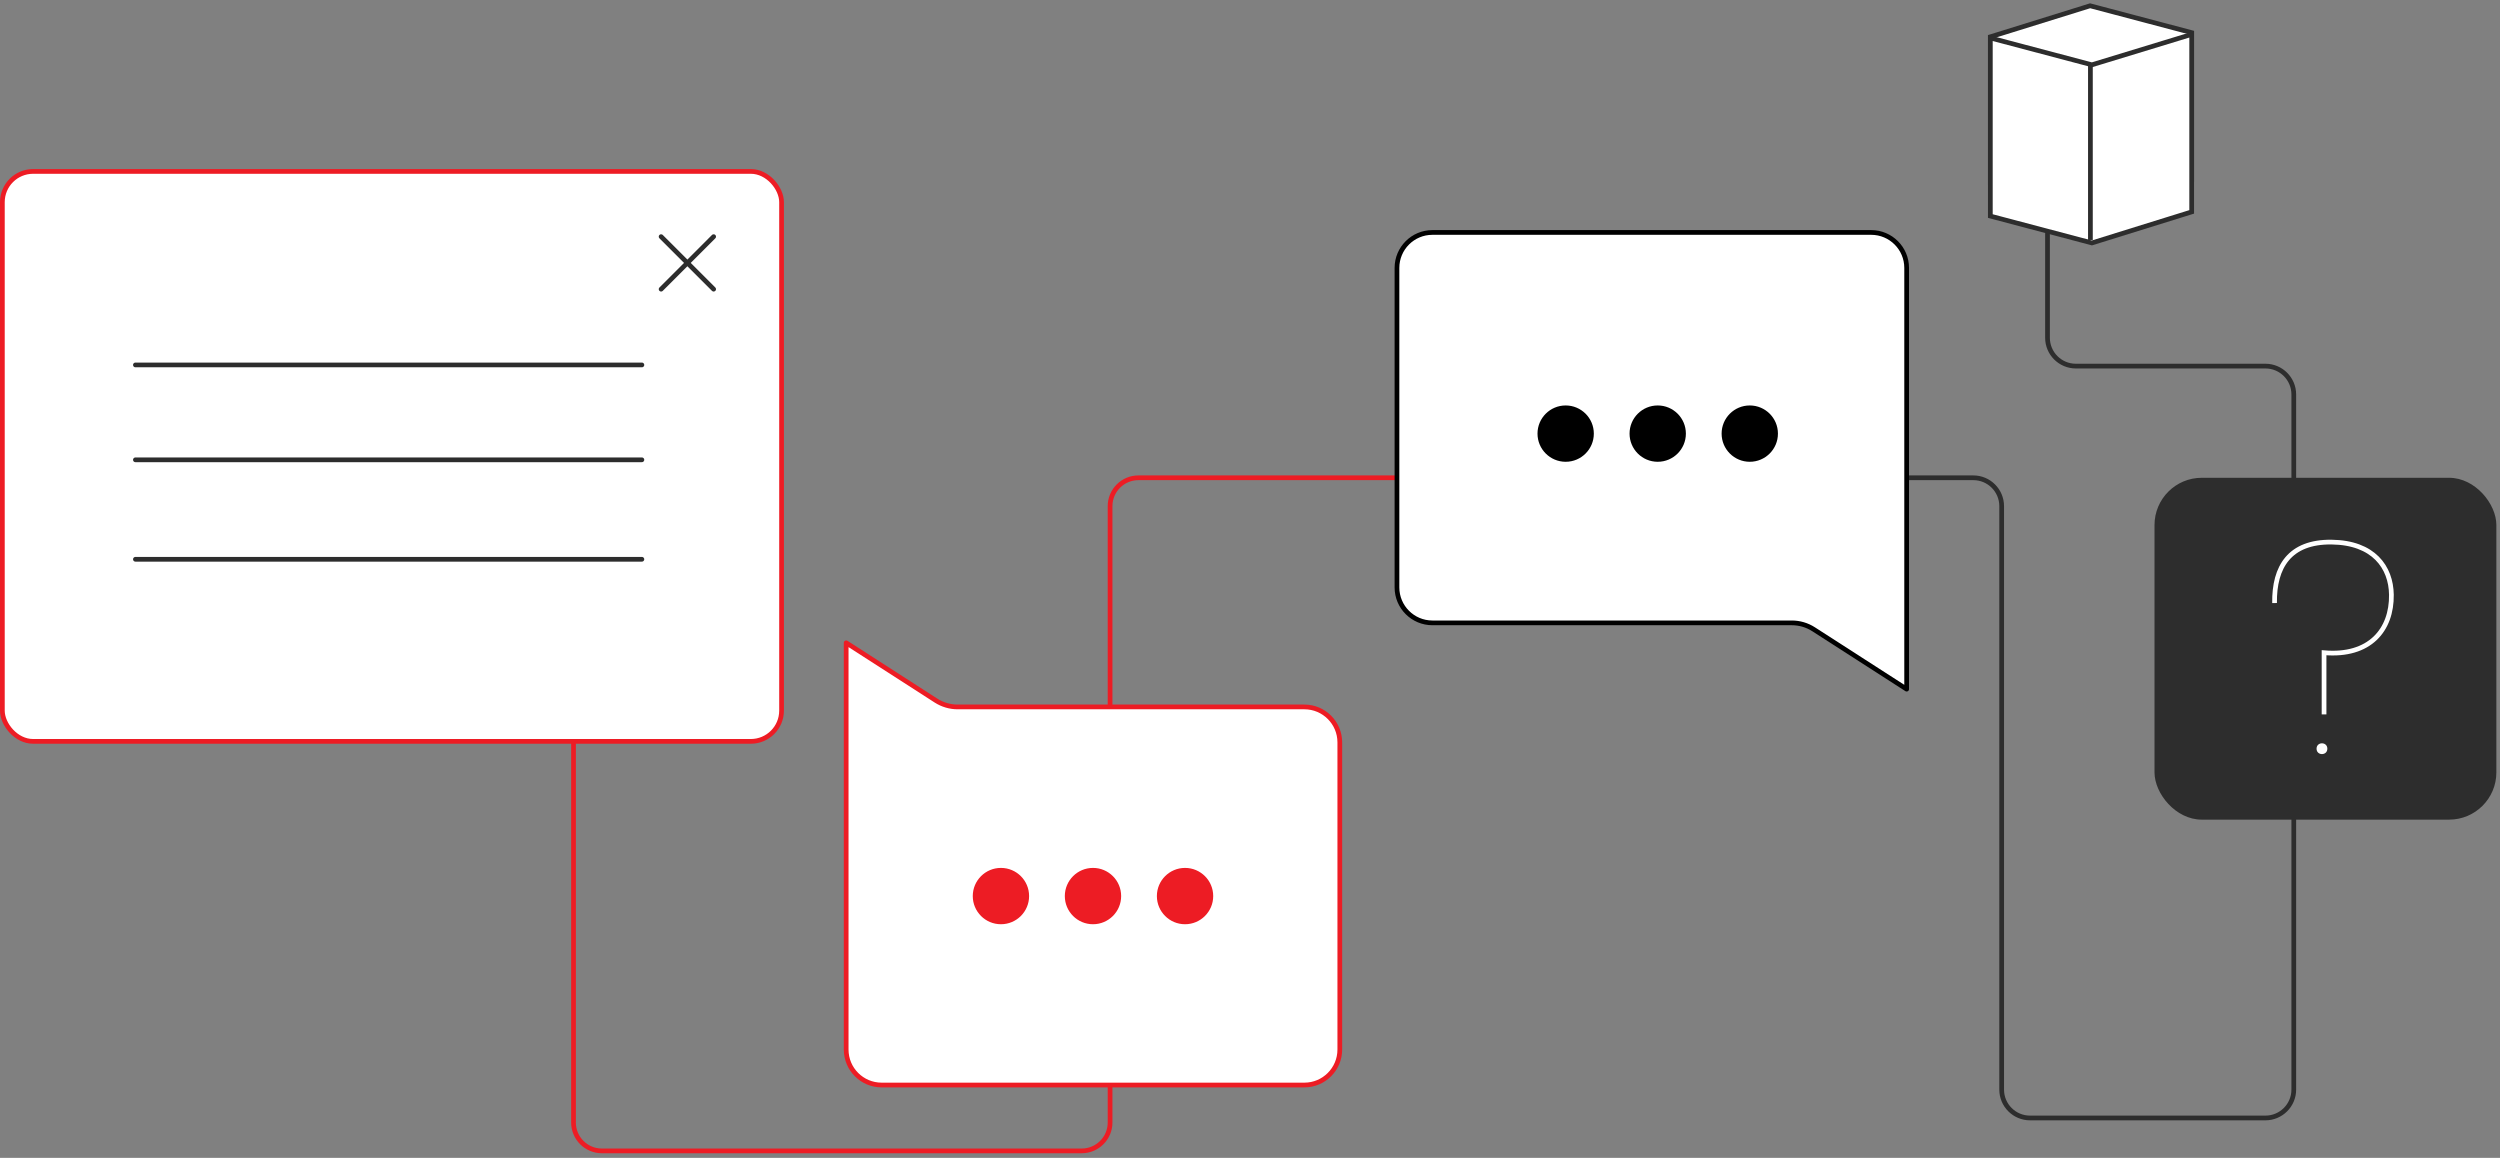 <svg width="529" height="245" viewBox="0 0 529 245" fill="none" xmlns="http://www.w3.org/2000/svg">
<rect x="0" y="0" width="529" height="245" fill="#808080" stroke="none"/>
<path d="M121.355 152.96V237.528C121.355 240.841 124.042 243.528 127.355 243.528H228.892C232.206 243.528 234.892 240.841 234.892 237.528V173.33V107.099C234.892 103.785 237.578 101.099 240.892 101.099H310.241" stroke="#ED1C24" stroke-linecap="round" stroke-linejoin="round"/>
<path d="M283.503 157.086C283.503 152.944 280.145 149.586 276.003 149.586H202.642C201.011 149.586 199.414 149.117 198.043 148.234L179.049 136.012V222.09C179.049 226.232 182.407 229.59 186.549 229.59H276.003C280.145 229.59 283.503 226.232 283.503 222.09V157.086Z" fill="white" stroke="#ED1C24" stroke-linejoin="round"/>
<circle cx="211.798" cy="189.609" r="5.959" fill="#ED1C24"/>
<circle cx="231.276" cy="189.609" r="5.959" fill="#ED1C24"/>
<circle cx="250.755" cy="189.609" r="5.959" fill="#ED1C24"/>
<path d="M442.269 32.131L463.76 37.818L463.76 6.909L442.269 1.222L421.155 7.794L421.155 38.574L442.269 32.131Z" fill="white" stroke="#2D2D2D"/>
<path d="M442.646 13.715L421.155 8.028L421.155 45.718L442.646 51.405L463.76 44.833L463.76 7.271L442.646 13.715Z" fill="white" stroke="#2D2D2D"/>
<path d="M442.331 13.655L442.331 50.776" stroke="#2D2D2D"/>
<path d="M433.252 49.475V71.468C433.252 74.781 435.938 77.468 439.252 77.468H479.364C482.677 77.468 485.364 80.154 485.364 83.468V101.106" stroke="#2D2D2D" stroke-linecap="round" stroke-linejoin="round"/>
<rect x="0.5" y="36.274" width="164.878" height="120.6" rx="6.5" fill="white" stroke="#ED1C24"/>
<path d="M28.654 77.22H135.822" stroke="#2D2D2D" stroke-linecap="round" stroke-linejoin="round"/>
<path d="M28.654 97.296H135.822" stroke="#2D2D2D" stroke-linecap="round" stroke-linejoin="round"/>
<path d="M28.654 118.343H135.822" stroke="#2D2D2D" stroke-linecap="round" stroke-linejoin="round"/>
<path d="M139.891 50.073L151.006 61.189" stroke="#2D2D2D" stroke-linecap="round" stroke-linejoin="round"/>
<path d="M151.006 50.073L139.891 61.189" stroke="#2D2D2D" stroke-linecap="round" stroke-linejoin="round"/>
<rect x="455.894" y="101.099" width="72.338" height="72.338" rx="10" fill="#2D2D2D"/>
<path d="M481.298 127.605C481.191 119.944 484.48 114.6 493.371 114.708C502.263 114.816 505.94 120.036 506.021 125.835C506.125 133.291 501.431 138.954 491.769 138.115L491.769 151.168" stroke="white"/>
<circle cx="491.325" cy="158.425" r="1.141" fill="white"/>
<path d="M485.364 173.33V230.562C485.364 233.875 482.677 236.562 479.364 236.562H429.553C426.24 236.562 423.553 233.875 423.553 230.562V107.099C423.553 103.785 420.867 101.099 417.553 101.099H366.897" stroke="#2D2D2D" stroke-linecap="round" stroke-linejoin="round"/>
<path d="M295.599 124.299C295.599 128.441 298.957 131.799 303.099 131.799H379.155C380.786 131.799 382.383 132.269 383.754 133.151L403.448 145.824V56.688C403.448 52.546 400.09 49.188 395.948 49.188L303.099 49.188C298.957 49.188 295.599 52.546 295.599 56.688V124.299Z" fill="white" stroke="black" stroke-linejoin="round"/>
<circle cx="331.295" cy="91.754" r="5.959" fill="black"/>
<circle cx="350.773" cy="91.754" r="5.959" fill="black"/>
<circle cx="370.252" cy="91.754" r="5.959" fill="black"/>
</svg>

